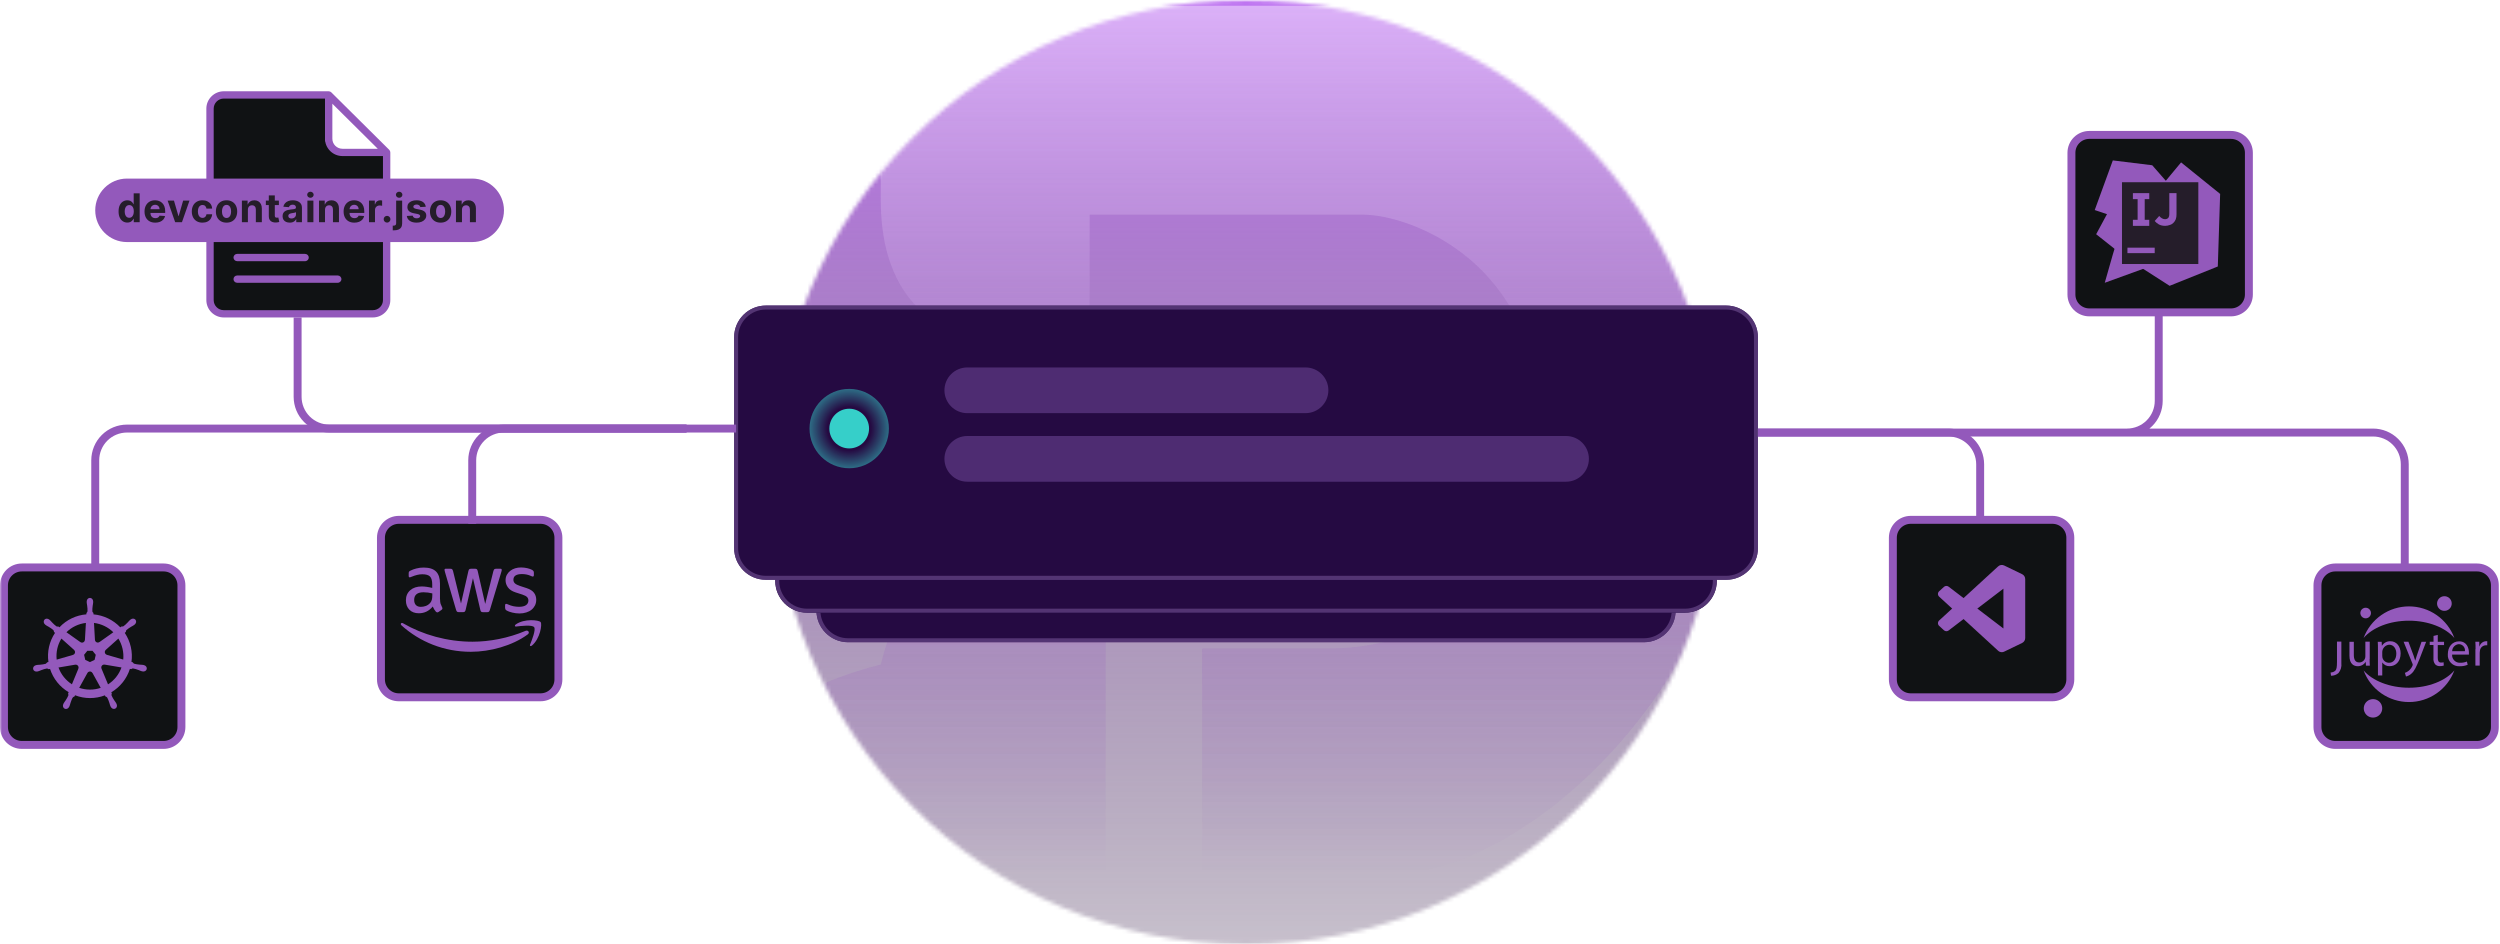 <svg width="630" height="238" viewBox="0 0 630 238" fill="none" xmlns="http://www.w3.org/2000/svg">
<g clip-path="url(#clip0_256_8149)">
<mask id="mask0_256_8149" style="mask-type:luminance" maskUnits="userSpaceOnUse" x="0" y="0" width="630" height="238">
<path d="M630 0H0V238H630V0Z" fill="white"/>
</mask>
<g mask="url(#mask0_256_8149)">
<mask id="mask1_256_8149" style="mask-type:alpha" maskUnits="userSpaceOnUse" x="195" y="0" width="238" height="238">
<path d="M314 238C379.722 238 433 184.722 433 119C433 53.278 379.722 0 314 0C248.278 0 195 53.278 195 119C195 184.722 248.278 238 314 238Z" fill="#484848"/>
</mask>
<g mask="url(#mask1_256_8149)">
<path d="M314.195 257C390.411 257 452.195 195.215 452.195 119C452.195 42.785 390.411 -19 314.195 -19C237.98 -19 176.195 42.785 176.195 119C176.195 195.215 237.98 257 314.195 257Z" fill="url(#paint0_linear_256_8149)"/>
<path opacity="0.5" fill-rule="evenodd" clip-rule="evenodd" d="M221.95 1.451H343.422C375.814 1.451 440.599 33.844 440.599 102.677C440.599 171.511 383.912 220.1 351.52 220.1H302.931V163.413H335.324C359.618 163.413 387.961 147.217 387.961 106.726C387.961 66.236 355.569 54.089 343.422 54.089H274.588V90.53C230.048 90.53 221.95 70.285 221.95 50.04V1.451ZM278.635 220.103V122.926C238.145 122.926 225.997 151.269 221.948 167.465C205.752 171.515 173.36 183.662 173.36 220.103H278.635Z" fill="url(#paint1_linear_256_8149)"/>
</g>
<g filter="url(#filter0_d_256_8149)">
<path d="M213.732 100.341H414.268C418.41 100.341 421.768 103.699 421.768 107.841V149.842C421.768 153.984 418.41 157.342 414.268 157.342H213.732C209.59 157.342 206.232 153.984 206.232 149.842V107.841C206.232 103.699 209.59 100.341 213.732 100.341Z" fill="#250A42" stroke="#533473"/>
<path d="M414.268 100.341H213.732C209.59 100.341 206.232 103.699 206.232 107.841V149.842C206.232 153.984 209.59 157.342 213.732 157.342H414.268C418.41 157.342 421.768 153.984 421.768 149.842V107.841C421.768 103.699 418.41 100.341 414.268 100.341Z" fill="#250A42" stroke="#533473"/>
</g>
<g filter="url(#filter1_d_256_8149)">
<path d="M424.634 86.832H203.366C198.948 86.832 195.366 90.414 195.366 94.832V142.386C195.366 146.804 198.948 150.386 203.366 150.386H424.634C429.052 150.386 432.634 146.804 432.634 142.386V94.832C432.634 90.414 429.052 86.832 424.634 86.832Z" fill="#250A42"/>
<path d="M424.634 87.332H203.366C199.224 87.332 195.866 90.69 195.866 94.832V142.386C195.866 146.528 199.224 149.886 203.366 149.886H424.634C428.776 149.886 432.134 146.528 432.134 142.386V94.832C432.134 90.69 428.776 87.332 424.634 87.332Z" stroke="#533473"/>
</g>
<g filter="url(#filter2_d_256_8149)">
<path d="M193 73.5H435C439.142 73.5 442.5 76.858 442.5 81V134.107C442.5 138.249 439.142 141.607 435 141.607H193C188.858 141.607 185.5 138.249 185.5 134.107V81C185.5 76.858 188.858 73.5 193 73.5Z" fill="#101214" stroke="#533473"/>
<path d="M435 73.5H193C188.858 73.5 185.5 76.858 185.5 81V134.107C185.5 138.249 188.858 141.607 193 141.607H435C439.142 141.607 442.5 138.249 442.5 134.107V81C442.5 76.858 439.142 73.5 435 73.5Z" fill="#250A42" stroke="#533473"/>
</g>
<path opacity="0.5" d="M214 118C219.523 118 224 113.523 224 108C224 102.477 219.523 98 214 98C208.477 98 204 102.477 204 108C204 113.523 208.477 118 214 118Z" fill="url(#paint2_radial_256_8149)"/>
<path d="M214 113C216.761 113 219 110.761 219 108C219 105.239 216.761 103 214 103C211.239 103 209 105.239 209 108C209 110.761 211.239 113 214 113Z" fill="#36CFC9"/>
<path d="M328.991 92.597H243.759C240.578 92.597 238 95.175 238 98.356C238 101.536 240.578 104.114 243.759 104.114H328.991C332.172 104.114 334.75 101.536 334.75 98.356C334.75 95.175 332.172 92.597 328.991 92.597Z" fill="#4E2C72"/>
<path d="M394.643 109.872H243.759C240.578 109.872 238 112.45 238 115.631C238 118.812 240.578 121.39 243.759 121.39H394.643C397.824 121.39 400.402 118.812 400.402 115.631C400.402 112.45 397.824 109.872 394.643 109.872Z" fill="#4E2C72"/>
<path d="M606 143V117C606 114.878 605.157 112.843 603.657 111.343C602.157 109.843 600.122 109 598 109H443H536C538.122 109 540.157 108.157 541.657 106.657C543.157 105.157 544 103.122 544 101V66" stroke="#9359BB" stroke-width="2"/>
<path d="M499 130.5V117C499 114.878 498.157 112.843 496.657 111.343C495.157 109.843 493.122 109 491 109H443" stroke="#9359BB" stroke-width="2"/>
<path d="M522 38.496C522 37.304 522.474 36.16 523.317 35.317C524.16 34.474 525.304 34 526.496 34H562.223C563.415 34 564.559 34.474 565.402 35.317C566.245 36.16 566.719 37.304 566.719 38.496V74.223C566.719 75.415 566.245 76.559 565.402 77.402C564.559 78.245 563.415 78.719 562.223 78.719H526.496C525.304 78.719 524.16 78.245 523.317 77.402C522.474 76.559 522 75.415 522 74.223V38.496Z" fill="#101214" stroke="#9359BB" stroke-width="2"/>
<path fill-rule="evenodd" clip-rule="evenodd" d="M559.475 48.868L558.888 67.153L546.743 72.029L539.429 67.334L548.981 57.418L545.434 45.978H545.433L549.632 40.921L559.475 48.868ZM535.862 65.076L528.232 59.026L532.024 51.983L542.905 56.227L535.862 65.076Z" fill="#9359BB"/>
<path d="M543.086 66.656L530.399 71.261L532.431 64.128L535.094 55.368L527.871 52.931L532.431 40.424L542.363 41.644L552.116 52.795L543.086 66.656Z" fill="#9359BB"/>
<path d="M553.978 45.92H534.741V66.532H553.978V45.92Z" fill="#251D2A"/>
<path fill-rule="evenodd" clip-rule="evenodd" d="M541.612 50.189V48.669H537.489V50.189H538.68V55.394H537.489V56.914H541.612V55.394H540.466V50.189H541.612ZM542.986 62.41H536.115V63.784H542.986V62.41ZM544.03 56.551C544.439 56.778 544.984 56.914 545.62 56.914C546.075 56.914 546.438 56.824 546.801 56.687C547.165 56.597 547.483 56.37 547.71 56.144C547.982 55.872 548.164 55.6 548.3 55.238C548.437 54.875 548.482 54.468 548.482 53.969V48.669H546.665V53.879C546.665 54.377 546.574 54.694 546.392 54.92C546.165 55.147 545.893 55.238 545.575 55.238C545.302 55.238 545.03 55.147 544.803 55.011C544.543 54.855 544.313 54.656 544.121 54.422L542.986 55.691C543.258 56.008 543.622 56.325 544.03 56.551Z" fill="#9359BB"/>
<path d="M477 135.496C477 134.304 477.474 133.16 478.317 132.317C479.16 131.474 480.304 131 481.496 131H517.223C518.415 131 519.559 131.474 520.402 132.317C521.245 133.16 521.719 134.304 521.719 135.496V171.223C521.719 172.415 521.245 173.559 520.402 174.402C519.559 175.245 518.415 175.719 517.223 175.719H481.496C480.304 175.719 479.16 175.245 478.317 174.402C477.474 173.559 477 172.415 477 171.223V135.496Z" fill="#101214" stroke="#9359BB" stroke-width="2"/>
<path fill-rule="evenodd" clip-rule="evenodd" d="M503.957 164.259C504.304 164.394 504.698 164.385 505.048 164.216L509.574 162.027C510.05 161.797 510.353 161.313 510.353 160.782V145.937C510.353 145.406 510.05 144.922 509.574 144.692L505.048 142.503C504.792 142.379 504.504 142.338 504.224 142.386C503.944 142.434 503.686 142.568 503.486 142.77L494.821 150.717L491.046 147.837C490.876 147.707 490.666 147.641 490.452 147.651C490.238 147.66 490.035 147.745 489.877 147.889L488.667 148.996C488.267 149.361 488.267 149.992 488.666 150.358L491.939 153.36L488.666 156.361C488.572 156.448 488.496 156.553 488.445 156.67C488.393 156.788 488.367 156.914 488.367 157.042C488.367 157.17 488.394 157.297 488.445 157.414C488.497 157.531 488.572 157.637 488.667 157.723L489.877 158.83C490.035 158.975 490.238 159.059 490.452 159.069C490.666 159.078 490.876 159.012 491.046 158.882L494.821 156.002L503.486 163.949C503.623 164.087 503.784 164.191 503.957 164.259ZM504.859 148.343L498.284 153.36L504.859 158.377V148.343Z" fill="#9359BB"/>
<path d="M584 147.496C584 146.304 584.474 145.16 585.317 144.317C586.16 143.474 587.304 143 588.496 143H624.223C625.415 143 626.559 143.474 627.402 144.317C628.245 145.16 628.719 146.304 628.719 147.496V183.223C628.719 184.415 628.245 185.559 627.402 186.402C626.559 187.245 625.415 187.719 624.223 187.719H588.496C587.304 187.719 586.16 187.245 585.317 186.402C584.474 185.559 584 184.415 584 183.223V147.496Z" fill="#101214" stroke="#9359BB" stroke-width="2"/>
<path fill-rule="evenodd" clip-rule="evenodd" d="M614.317 161.729V160L613.247 160.255V161.721H612.291V162.545H613.23V165.839C613.17 166.396 613.323 166.955 613.658 167.404C613.813 167.562 613.999 167.685 614.206 167.764C614.412 167.844 614.632 167.878 614.853 167.865C615.186 167.876 615.518 167.826 615.833 167.717L615.783 166.893C615.573 166.946 615.357 166.971 615.141 166.967C614.531 166.967 614.317 166.539 614.317 165.798V162.553H615.899V161.729H614.317ZM599.193 161.733C599.242 162.301 599.242 162.927 599.242 163.693V170.224H600.329V166.93C600.533 167.235 600.812 167.483 601.14 167.649C601.467 167.814 601.832 167.893 602.199 167.877C603.632 167.877 604.958 166.806 604.958 164.649C604.958 162.82 603.854 161.593 602.388 161.593C601.956 161.575 601.528 161.674 601.148 161.88C600.768 162.086 600.451 162.391 600.231 162.763L600.181 161.733H599.193ZM600.379 165.744C600.349 165.597 600.332 165.449 600.329 165.299V164.27C600.35 163.809 600.538 163.372 600.858 163.04C601.178 162.708 601.608 162.504 602.067 162.466C603.228 162.466 603.871 163.496 603.871 164.698C603.871 166.073 603.187 167.02 602.026 167.02C601.649 167.02 601.282 166.895 600.984 166.664C600.686 166.433 600.473 166.109 600.379 165.744ZM588.92 166.748C588.92 168.19 588.805 168.659 588.509 169.005C588.179 169.302 587.75 169.466 587.306 169.466L587.422 170.29C588.11 170.299 588.778 170.056 589.299 169.606C589.58 169.264 589.789 168.87 589.914 168.445C590.039 168.021 590.076 167.575 590.024 167.136V161.684H588.92V166.748ZM597.151 166.099C597.151 166.717 597.151 167.268 597.2 167.746H596.22L596.154 166.766C595.949 167.113 595.656 167.399 595.305 167.596C594.953 167.793 594.556 167.893 594.153 167.886C593.198 167.886 592.061 167.367 592.061 165.251V161.734H593.165V165.028C593.165 166.173 593.519 166.939 594.515 166.939C594.72 166.941 594.923 166.902 595.113 166.824C595.303 166.747 595.476 166.633 595.621 166.488C595.766 166.343 595.88 166.17 595.958 165.981C596.035 165.791 596.074 165.587 596.072 165.382V161.693H597.175V166.066L597.151 166.099ZM606.924 161.728L608.25 165.277C608.39 165.672 608.538 166.15 608.637 166.504C608.681 166.367 608.726 166.215 608.773 166.057C608.849 165.797 608.932 165.518 609.024 165.252L610.226 161.728H611.388L609.741 166.01C608.917 168.069 608.415 169.131 607.657 169.774C607.275 170.122 606.81 170.366 606.306 170.482L606.035 169.56C606.387 169.444 606.714 169.262 606.998 169.024C607.4 168.697 607.719 168.279 607.929 167.805C607.974 167.723 608.004 167.634 608.019 167.542C608.01 167.443 607.985 167.345 607.945 167.254L605.705 161.711H606.908L606.924 161.728ZM618.044 165.753C617.951 165.5 617.912 165.231 617.929 164.962H622.164C622.175 164.792 622.175 164.622 622.164 164.452C622.164 163.348 621.67 161.619 619.694 161.619C617.931 161.619 616.853 163.052 616.853 164.864C616.818 165.266 616.871 165.671 617.008 166.051C617.145 166.431 617.362 166.777 617.646 167.064C617.929 167.352 618.271 167.575 618.649 167.719C619.027 167.862 619.431 167.922 619.834 167.894C620.525 167.913 621.212 167.787 621.851 167.524L621.662 166.7C621.141 166.919 620.58 167.026 620.015 167.013C619.594 167.046 619.174 166.941 618.818 166.714C618.462 166.486 618.19 166.149 618.044 165.753ZM621.16 164.106C621.192 163.886 621.176 163.661 621.114 163.448C621.051 163.234 620.944 163.037 620.799 162.868C620.654 162.699 620.474 162.564 620.272 162.471C620.07 162.377 619.85 162.328 619.628 162.327C619.176 162.36 618.752 162.56 618.439 162.89C618.127 163.219 617.949 163.652 617.94 164.106H621.16ZM623.789 161.723C623.839 162.283 623.839 162.892 623.839 163.6L623.798 163.609V167.726H624.885V164.523C624.887 164.352 624.903 164.181 624.934 164.012C624.968 163.64 625.136 163.292 625.407 163.034C625.679 162.777 626.034 162.627 626.408 162.612C626.534 162.598 626.661 162.598 626.787 162.612V161.583C626.683 161.569 626.578 161.569 626.474 161.583C626.097 161.605 625.736 161.743 625.441 161.979C625.146 162.215 624.931 162.537 624.827 162.9H624.778V161.723H623.789Z" fill="#9359BB"/>
<path fill-rule="evenodd" clip-rule="evenodd" d="M617.831 151.979C617.849 152.253 617.805 152.527 617.703 152.782C617.601 153.036 617.443 153.265 617.242 153.451C617.04 153.637 616.799 153.776 616.537 153.856C616.275 153.937 615.998 153.959 615.727 153.919C615.364 153.868 615.025 153.709 614.753 153.463C614.48 153.218 614.286 152.898 614.196 152.542C614.107 152.186 614.126 151.812 614.251 151.467C614.375 151.122 614.599 150.822 614.894 150.604C615.189 150.387 615.543 150.263 615.909 150.247C616.149 150.235 616.389 150.269 616.615 150.35C616.842 150.43 617.05 150.554 617.229 150.715C617.407 150.876 617.552 151.07 617.656 151.287C617.759 151.504 617.819 151.739 617.831 151.979ZM607.063 173.307C602.161 173.307 597.853 171.548 595.626 168.951C596.49 171.288 598.05 173.304 600.095 174.727C602.139 176.151 604.571 176.914 607.062 176.914C609.554 176.914 611.986 176.151 614.03 174.727C616.075 173.304 617.635 171.288 618.499 168.951C616.277 171.548 611.986 173.307 607.063 173.307ZM618.499 160.772C616.272 158.174 611.964 156.415 607.063 156.415C602.139 156.415 597.853 158.169 595.626 160.772C596.491 158.435 598.05 156.419 600.095 154.996C602.14 153.572 604.571 152.808 607.063 152.808C609.554 152.808 611.986 153.572 614.031 154.996C616.075 156.419 617.635 158.435 618.499 160.772ZM600.315 178.363C600.343 178.824 600.234 179.282 600.001 179.68C599.768 180.078 599.421 180.398 599.006 180.599C598.591 180.799 598.125 180.872 597.668 180.807C597.211 180.742 596.784 180.542 596.441 180.234C596.098 179.925 595.855 179.522 595.742 179.074C595.629 178.627 595.652 178.156 595.807 177.722C595.963 177.288 596.244 176.91 596.616 176.636C596.987 176.362 597.431 176.205 597.892 176.184C598.347 176.161 598.798 176.273 599.19 176.506C599.581 176.738 599.895 177.081 600.093 177.491C600.224 177.764 600.299 178.06 600.315 178.363ZM595.435 155.619C595.659 155.759 595.919 155.83 596.183 155.823C596.54 155.809 596.877 155.655 597.121 155.394C597.365 155.133 597.495 154.786 597.485 154.429C597.473 154.165 597.384 153.911 597.229 153.697C597.074 153.484 596.859 153.321 596.612 153.228C596.364 153.136 596.095 153.119 595.838 153.18C595.58 153.241 595.347 153.377 595.167 153.57C594.986 153.763 594.866 154.005 594.823 154.266C594.78 154.527 594.816 154.794 594.925 155.035C595.033 155.275 595.211 155.479 595.435 155.619Z" fill="#9359BB"/>
<path d="M97 38.945H86.477C85.274 38.946 84.12 38.47 83.268 37.621L83.213 37.561C82.396 36.727 81.937 35.606 81.934 34.438V24H55.631C54.907 24 54.247 24.294 53.771 24.765C53.527 25.006 53.333 25.294 53.201 25.61C53.068 25.927 53 26.267 53 26.61V76.39C53 77.109 53.296 77.763 53.772 78.234C54.267 78.725 54.935 79 55.632 79H94.369C95.093 79 95.753 78.706 96.229 78.234C96.473 77.993 96.667 77.706 96.799 77.389C96.931 77.073 97 76.733 97 76.39V38.945Z" fill="#101214"/>
<path d="M96.507 39.328H86.305C85.139 39.329 84.021 38.867 83.195 38.045L83.141 37.988C82.349 37.179 81.904 36.092 81.901 34.959V24.84H56.4C55.699 24.84 55.06 25.125 54.598 25.582C54.361 25.816 54.173 26.094 54.045 26.401C53.917 26.708 53.85 27.037 53.85 27.37V75.634C53.85 76.331 54.137 76.965 54.598 77.423C55.059 77.88 55.698 78.165 56.401 78.165H93.955C94.657 78.165 95.296 77.88 95.757 77.423C95.994 77.189 96.182 76.911 96.311 76.604C96.439 76.296 96.506 75.967 96.506 75.634V39.328H96.507ZM83.754 26.138V34.959C83.754 35.637 84.024 36.252 84.461 36.704L84.505 36.745C84.968 37.205 85.605 37.49 86.305 37.49H95.196L83.754 26.138ZM83.484 23.268L98.09 37.758C98.27 37.938 98.36 38.172 98.36 38.409V75.631C98.36 76.831 97.865 77.921 97.069 78.714C96.243 79.537 95.125 80 93.959 80H56.403C55.194 80 54.093 79.51 53.295 78.72C52.885 78.317 52.56 77.836 52.337 77.306C52.115 76.776 52.001 76.207 52 75.632V27.37C52 26.17 52.495 25.08 53.291 24.287C54.117 23.463 55.235 23.001 56.401 23H82.828C83.083 23 83.315 23.103 83.484 23.268ZM59.766 71.262C59.645 71.263 59.525 71.239 59.412 71.193C59.3 71.147 59.198 71.08 59.112 70.994C59.026 70.909 58.957 70.807 58.91 70.695C58.864 70.583 58.839 70.463 58.839 70.342C58.839 69.835 59.254 69.422 59.766 69.422H85.106C85.617 69.422 86.033 69.835 86.033 70.342C86.033 70.85 85.617 71.262 85.106 71.262H59.766ZM59.766 65.817C59.645 65.817 59.525 65.794 59.412 65.748C59.3 65.702 59.198 65.635 59.112 65.549C59.026 65.464 58.957 65.362 58.91 65.25C58.864 65.138 58.839 65.018 58.839 64.897C58.839 64.39 59.254 63.979 59.766 63.979H76.876C77.387 63.979 77.803 64.39 77.803 64.898C77.803 65.406 77.388 65.818 76.876 65.818L59.766 65.817ZM59.766 60.375C59.645 60.376 59.525 60.352 59.413 60.306C59.3 60.26 59.198 60.193 59.112 60.108C59.026 60.022 58.958 59.921 58.911 59.809C58.864 59.697 58.84 59.577 58.839 59.456C58.839 58.948 59.254 58.536 59.766 58.536H71.388C71.899 58.536 72.315 58.949 72.315 59.456C72.315 59.964 71.9 60.376 71.388 60.376H59.765L59.766 60.375Z" fill="#9359BB"/>
<path d="M119 45H32C27.582 45 24 48.582 24 53C24 57.418 27.582 61 32 61H119C123.418 61 127 57.418 127 53C127 48.582 123.418 45 119 45Z" fill="#9359BB"/>
<path d="M32.093 56.089C31.695 56.093 31.303 55.982 30.967 55.769C30.633 55.554 30.368 55.238 30.172 54.821C29.977 54.402 29.88 53.888 29.88 53.28C29.88 52.655 29.981 52.135 30.182 51.72C30.384 51.304 30.651 50.993 30.985 50.787C31.316 50.58 31.699 50.471 32.089 50.474C32.395 50.474 32.649 50.527 32.853 50.631C33.059 50.733 33.224 50.861 33.35 51.014C33.478 51.166 33.575 51.314 33.641 51.462H33.687V48.727H35.197V56H33.705V55.126H33.641C33.562 55.289 33.46 55.441 33.339 55.577C33.2 55.732 33.029 55.857 32.839 55.943C32.604 56.046 32.349 56.096 32.093 56.089ZM32.573 54.885C32.816 54.885 33.022 54.819 33.19 54.686C33.36 54.551 33.49 54.363 33.58 54.121C33.673 53.88 33.72 53.597 33.72 53.273C33.72 52.948 33.674 52.667 33.584 52.428C33.494 52.188 33.364 52.004 33.194 51.874C33.014 51.74 32.795 51.671 32.572 51.678C32.345 51.671 32.123 51.742 31.944 51.881C31.774 52.016 31.644 52.203 31.557 52.441C31.464 52.708 31.42 52.99 31.425 53.273C31.425 53.59 31.469 53.87 31.556 54.114C31.646 54.356 31.776 54.545 31.944 54.683C32.124 54.821 32.346 54.892 32.572 54.885H32.573ZM39.126 56.106C38.565 56.106 38.082 55.993 37.677 55.766C37.278 55.54 36.955 55.201 36.747 54.793C36.529 54.371 36.42 53.873 36.42 53.298C36.42 52.736 36.529 52.244 36.747 51.82C36.965 51.397 37.271 51.066 37.667 50.83C38.064 50.593 38.531 50.474 39.066 50.474C39.426 50.474 39.76 50.532 40.071 50.648C40.383 50.762 40.655 50.934 40.887 51.163C41.122 51.393 41.304 51.682 41.434 52.03C41.564 52.376 41.63 52.78 41.63 53.244V53.66H37.024V52.722H40.206C40.206 52.504 40.158 52.312 40.063 52.144C39.971 51.978 39.834 51.841 39.669 51.749C39.493 51.649 39.293 51.599 39.091 51.604C38.861 51.604 38.657 51.657 38.48 51.764C38.307 51.865 38.165 52.011 38.068 52.186C37.968 52.361 37.918 52.556 37.915 52.772V53.663C37.915 53.933 37.965 54.166 38.065 54.363C38.166 54.559 38.309 54.711 38.494 54.818C38.679 54.924 38.898 54.978 39.151 54.978C39.319 54.978 39.473 54.954 39.612 54.906C39.746 54.863 39.868 54.79 39.969 54.693C40.071 54.596 40.149 54.477 40.198 54.345L41.598 54.438C41.532 54.764 41.381 55.068 41.161 55.318C40.943 55.567 40.661 55.761 40.316 55.901C39.972 56.038 39.576 56.106 39.126 56.106ZM47.756 50.546L45.849 56H44.144L42.237 50.545H43.835L44.968 54.448H45.025L46.154 50.545H47.755L47.756 50.546ZM51.018 56.106C50.46 56.106 49.979 55.988 49.577 55.751C49.18 55.515 48.859 55.17 48.653 54.757C48.44 54.333 48.333 53.846 48.333 53.294C48.333 52.735 48.441 52.245 48.657 51.824C48.864 51.411 49.186 51.068 49.584 50.834C49.984 50.594 50.46 50.474 51.011 50.474C51.487 50.474 51.904 50.561 52.261 50.734C52.619 50.906 52.901 51.149 53.11 51.462C53.318 51.774 53.433 52.142 53.455 52.562H52.027C51.998 52.313 51.885 52.082 51.707 51.906C51.537 51.737 51.313 51.653 51.037 51.653C50.802 51.653 50.597 51.717 50.422 51.845C50.237 51.986 50.097 52.177 50.017 52.395C49.913 52.675 49.863 52.974 49.871 53.273C49.871 53.621 49.919 53.917 50.013 54.16C50.111 54.404 50.247 54.59 50.422 54.718C50.597 54.846 50.802 54.91 51.036 54.91C51.197 54.912 51.357 54.876 51.501 54.803C51.641 54.732 51.76 54.625 51.846 54.494C51.938 54.357 51.999 54.193 52.026 54.001H53.454C53.438 54.391 53.321 54.77 53.114 55.101C52.909 55.419 52.62 55.676 52.279 55.841C51.924 56.018 51.503 56.106 51.018 56.106ZM57.088 56.106C56.536 56.106 56.058 55.989 55.656 55.755C55.259 55.521 54.938 55.179 54.73 54.768C54.512 54.344 54.403 53.853 54.403 53.294C54.403 52.731 54.512 52.238 54.73 51.817C54.947 51.393 55.256 51.064 55.656 50.83C56.059 50.593 56.536 50.474 57.087 50.474C57.639 50.474 58.115 50.593 58.515 50.83C58.917 51.064 59.228 51.393 59.445 51.817C59.663 52.238 59.772 52.731 59.772 53.294C59.772 53.853 59.663 54.344 59.446 54.768C59.237 55.179 58.914 55.522 58.516 55.755C58.115 55.989 57.639 56.106 57.088 56.106ZM57.095 54.935C57.323 54.942 57.546 54.867 57.723 54.722C57.901 54.563 58.032 54.359 58.103 54.132C58.191 53.884 58.234 53.601 58.234 53.283C58.234 52.966 58.191 52.683 58.104 52.435C58.033 52.207 57.901 52.004 57.724 51.845C57.548 51.697 57.323 51.62 57.094 51.629C56.862 51.621 56.635 51.698 56.455 51.845C56.285 51.99 56.155 52.186 56.068 52.435C55.979 52.709 55.936 52.995 55.941 53.283C55.941 53.601 55.983 53.883 56.068 54.133C56.156 54.381 56.285 54.577 56.455 54.722C56.636 54.867 56.863 54.942 57.095 54.935ZM62.469 52.847V56H60.956V50.545H62.398V51.508H62.461C62.582 51.191 62.785 50.94 63.069 50.755C63.353 50.568 63.697 50.475 64.102 50.475C64.481 50.475 64.812 50.557 65.092 50.723C65.375 50.889 65.594 51.126 65.75 51.433C65.906 51.739 65.984 52.103 65.984 52.527V56H64.472V52.797C64.474 52.463 64.389 52.203 64.216 52.016C64.043 51.826 63.805 51.731 63.502 51.731C63.298 51.731 63.118 51.775 62.962 51.863C62.806 51.952 62.681 52.085 62.6 52.246C62.51 52.433 62.465 52.639 62.469 52.847ZM70.278 50.545V51.682H66.993V50.545H70.278ZM67.738 49.239H69.251V54.324C69.251 54.464 69.273 54.572 69.315 54.651C69.354 54.723 69.417 54.78 69.493 54.811C69.571 54.841 69.661 54.856 69.763 54.856C69.833 54.856 69.905 54.851 69.976 54.839L70.139 54.807L70.377 55.932C70.271 55.963 70.165 55.991 70.057 56.014C69.893 56.05 69.725 56.07 69.557 56.074C69.231 56.094 68.904 56.045 68.598 55.929C68.337 55.827 68.115 55.645 67.963 55.41C67.811 55.176 67.736 54.88 67.739 54.523L67.738 49.239ZM73.018 56.103C72.671 56.103 72.361 56.043 72.088 55.922C71.825 55.806 71.601 55.618 71.442 55.379C71.286 55.137 71.208 54.836 71.208 54.477C71.208 54.174 71.263 53.919 71.374 53.713C71.486 53.507 71.637 53.341 71.829 53.216C72.021 53.09 72.239 52.996 72.482 52.932C72.736 52.866 72.995 52.821 73.257 52.797C73.574 52.764 73.829 52.733 74.024 52.705C74.218 52.674 74.359 52.629 74.446 52.57C74.489 52.541 74.524 52.502 74.547 52.456C74.57 52.41 74.581 52.358 74.578 52.307V52.285C74.578 52.061 74.507 51.887 74.365 51.764C74.225 51.64 74.026 51.579 73.768 51.579C73.496 51.579 73.279 51.639 73.118 51.759C72.964 51.868 72.851 52.026 72.798 52.207L71.399 52.094C71.47 51.762 71.61 51.476 71.819 51.234C72.037 50.983 72.314 50.791 72.624 50.674C72.991 50.534 73.382 50.466 73.775 50.474C74.078 50.474 74.368 50.51 74.645 50.581C74.925 50.652 75.172 50.762 75.387 50.911C75.605 51.061 75.777 51.252 75.902 51.486C76.028 51.719 76.09 51.996 76.09 52.321V56H74.656V55.244H74.613C74.525 55.414 74.406 55.567 74.262 55.694C74.106 55.827 73.926 55.929 73.732 55.996C73.502 56.071 73.26 56.107 73.018 56.103ZM73.452 55.059C73.674 55.059 73.871 55.015 74.042 54.928C74.212 54.838 74.346 54.717 74.442 54.565C74.54 54.411 74.591 54.232 74.588 54.05V53.472C74.527 53.508 74.461 53.537 74.393 53.557C74.303 53.583 74.212 53.605 74.12 53.624C74.018 53.643 73.916 53.661 73.814 53.678L73.537 53.717C73.377 53.738 73.221 53.78 73.072 53.841C72.951 53.889 72.844 53.968 72.763 54.071C72.687 54.173 72.648 54.299 72.653 54.427C72.653 54.633 72.728 54.79 72.877 54.899C73.028 55.006 73.22 55.059 73.452 55.059ZM77.464 56V50.545H78.977V56H77.464ZM78.224 49.842C78.009 49.846 77.801 49.766 77.645 49.619C77.569 49.55 77.509 49.466 77.468 49.372C77.427 49.279 77.406 49.177 77.407 49.075C77.406 48.974 77.427 48.873 77.468 48.781C77.509 48.689 77.569 48.606 77.645 48.539C77.8 48.389 78.008 48.308 78.224 48.312C78.449 48.312 78.641 48.388 78.799 48.539C78.876 48.606 78.937 48.689 78.979 48.782C79.021 48.876 79.043 48.977 79.043 49.079C79.043 49.181 79.021 49.282 78.979 49.375C78.937 49.468 78.876 49.551 78.799 49.619C78.644 49.766 78.438 49.846 78.224 49.842ZM81.901 52.847V56H80.39V50.545H81.831V51.508H81.895C82.016 51.191 82.218 50.94 82.503 50.755C82.787 50.568 83.131 50.475 83.536 50.475C83.915 50.475 84.245 50.557 84.526 50.723C84.808 50.889 85.027 51.126 85.184 51.433C85.34 51.739 85.418 52.103 85.418 52.527V56H83.905V52.797C83.908 52.463 83.822 52.203 83.65 52.016C83.477 51.826 83.239 51.731 82.936 51.731C82.732 51.731 82.552 51.775 82.396 51.863C82.24 51.952 82.115 52.085 82.034 52.246C81.944 52.433 81.898 52.638 81.902 52.846L81.901 52.847ZM89.295 56.107C88.735 56.107 88.251 55.993 87.846 55.766C87.447 55.54 87.124 55.201 86.916 54.793C86.698 54.371 86.589 53.873 86.589 53.298C86.589 52.736 86.699 52.244 86.916 51.82C87.134 51.397 87.44 51.066 87.836 50.83C88.233 50.593 88.7 50.474 89.235 50.474C89.595 50.474 89.93 50.532 90.24 50.648C90.552 50.762 90.825 50.934 91.057 51.163C91.291 51.393 91.473 51.682 91.603 52.03C91.733 52.376 91.799 52.78 91.799 53.244V53.66H87.193V52.722H90.375C90.375 52.504 90.327 52.312 90.233 52.144C90.141 51.978 90.004 51.841 89.838 51.749C89.662 51.649 89.462 51.599 89.26 51.604C89.03 51.604 88.826 51.657 88.649 51.764C88.476 51.865 88.334 52.011 88.237 52.186C88.137 52.361 88.087 52.556 88.084 52.772V53.663C88.084 53.933 88.134 54.166 88.234 54.363C88.335 54.559 88.478 54.711 88.664 54.818C88.848 54.924 89.067 54.978 89.32 54.978C89.488 54.978 89.642 54.954 89.782 54.906C89.916 54.863 90.038 54.79 90.14 54.693C90.241 54.596 90.319 54.477 90.368 54.345L91.767 54.438C91.696 54.774 91.55 55.068 91.33 55.318C91.112 55.567 90.83 55.761 90.485 55.901C90.141 56.038 89.745 56.107 89.295 56.107ZM92.985 56V50.545H94.453V51.497H94.509C94.609 51.159 94.776 50.903 95.01 50.73C95.244 50.555 95.514 50.467 95.82 50.467C95.98 50.468 96.139 50.486 96.296 50.521V51.863C96.087 51.809 95.872 51.782 95.656 51.781C95.448 51.777 95.243 51.828 95.06 51.927C94.883 52.022 94.737 52.165 94.638 52.34C94.539 52.514 94.491 52.713 94.499 52.914V56H92.985ZM97.537 56.092C97.425 56.093 97.313 56.072 97.21 56.03C97.106 55.987 97.012 55.924 96.933 55.844C96.853 55.765 96.79 55.671 96.747 55.567C96.704 55.463 96.683 55.352 96.685 55.24C96.685 55.008 96.767 54.81 96.933 54.644C97.011 54.563 97.105 54.5 97.209 54.457C97.313 54.414 97.425 54.392 97.537 54.394C97.764 54.394 97.963 54.478 98.133 54.644C98.304 54.809 98.389 55.008 98.389 55.24C98.389 55.396 98.349 55.54 98.269 55.67C98.192 55.796 98.086 55.902 97.959 55.979C97.831 56.054 97.685 56.093 97.537 56.092ZM99.831 50.545H101.344V56.27C101.344 56.691 101.261 57.032 101.095 57.293C100.93 57.553 100.692 57.743 100.382 57.864C100.074 57.985 99.706 58.045 99.277 58.045C99.225 58.045 99.175 58.045 99.128 58.042C99.078 58.042 99.026 58.041 98.972 58.038V56.856L99.078 56.859C99.107 56.862 99.138 56.863 99.171 56.863C99.415 56.863 99.585 56.811 99.682 56.707C99.782 56.605 99.832 56.451 99.832 56.245L99.831 50.545ZM100.584 49.842C100.371 49.845 100.164 49.765 100.009 49.619C99.932 49.551 99.871 49.467 99.829 49.373C99.787 49.279 99.766 49.177 99.767 49.075C99.767 48.867 99.847 48.688 100.009 48.539C100.163 48.39 100.37 48.308 100.584 48.312C100.811 48.312 101.004 48.388 101.163 48.539C101.324 48.689 101.404 48.867 101.404 49.075C101.405 49.177 101.384 49.279 101.342 49.373C101.301 49.467 101.24 49.55 101.163 49.619C101.007 49.767 100.799 49.847 100.584 49.842ZM107.294 52.101L105.909 52.186C105.886 52.068 105.834 51.958 105.757 51.866C105.674 51.766 105.568 51.687 105.448 51.636C105.306 51.573 105.152 51.542 104.997 51.546C104.762 51.546 104.565 51.596 104.404 51.696C104.243 51.793 104.162 51.923 104.162 52.086C104.162 52.216 104.214 52.326 104.318 52.416C104.423 52.506 104.601 52.579 104.855 52.634L105.842 52.832C106.372 52.942 106.767 53.117 107.028 53.358C107.288 53.599 107.418 53.917 107.418 54.31C107.418 54.667 107.313 54.98 107.102 55.25C106.894 55.52 106.608 55.731 106.243 55.883C105.844 56.038 105.418 56.114 104.99 56.106C104.267 56.106 103.692 55.956 103.264 55.656C103.059 55.515 102.886 55.331 102.756 55.118C102.627 54.905 102.544 54.667 102.514 54.42L104.002 54.342C104.047 54.562 104.156 54.73 104.329 54.846C104.502 54.96 104.723 55.016 104.993 55.016C105.258 55.016 105.471 54.966 105.632 54.864C105.796 54.76 105.878 54.626 105.881 54.462C105.88 54.396 105.864 54.331 105.834 54.273C105.804 54.214 105.76 54.163 105.707 54.125C105.593 54.035 105.418 53.966 105.181 53.919L104.237 53.731C103.704 53.624 103.307 53.44 103.047 53.177C102.789 52.914 102.66 52.579 102.66 52.172C102.66 51.822 102.755 51.52 102.944 51.266C103.136 51.013 103.405 50.818 103.75 50.68C104.098 50.543 104.505 50.474 104.972 50.474C105.661 50.474 106.203 50.62 106.598 50.911C106.996 51.202 107.228 51.599 107.294 52.101ZM111.036 56.106C110.484 56.106 110.007 55.989 109.604 55.755C109.207 55.521 108.886 55.179 108.678 54.768C108.46 54.344 108.351 53.853 108.351 53.294C108.351 52.731 108.46 52.238 108.678 51.817C108.895 51.393 109.204 51.064 109.604 50.83C110.007 50.593 110.484 50.474 111.036 50.474C111.587 50.474 112.063 50.593 112.463 50.83C112.866 51.064 113.176 51.393 113.394 51.817C113.611 52.238 113.72 52.731 113.72 53.294C113.72 53.853 113.611 54.344 113.394 54.768C113.176 55.189 112.866 55.518 112.463 55.755C112.063 55.989 111.587 56.106 111.036 56.106ZM111.043 54.935C111.294 54.935 111.503 54.864 111.671 54.722C111.849 54.563 111.98 54.359 112.051 54.132C112.139 53.884 112.183 53.601 112.183 53.283C112.183 52.966 112.139 52.683 112.051 52.435C111.98 52.207 111.849 52.004 111.671 51.845C111.495 51.698 111.272 51.621 111.043 51.629C110.811 51.621 110.583 51.698 110.403 51.845C110.224 52.003 110.09 52.207 110.016 52.435C109.927 52.709 109.884 52.995 109.889 53.283C109.889 53.601 109.931 53.883 110.016 54.133C110.104 54.381 110.233 54.577 110.403 54.722C110.584 54.867 110.811 54.942 111.043 54.935ZM116.417 52.847V56H114.904V50.545H116.346V51.508H116.41C116.53 51.191 116.733 50.94 117.017 50.755C117.301 50.568 117.645 50.475 118.05 50.475C118.429 50.475 118.759 50.557 119.041 50.723C119.323 50.889 119.542 51.126 119.698 51.433C119.854 51.739 119.932 52.103 119.932 52.527V56H118.42V52.797C118.422 52.463 118.337 52.203 118.164 52.016C117.991 51.826 117.753 51.731 117.45 51.731C117.246 51.731 117.067 51.775 116.91 51.863C116.754 51.952 116.629 52.085 116.548 52.246C116.458 52.433 116.413 52.639 116.417 52.847Z" fill="#251D2A"/>
<path d="M75 80V100C75 102.122 75.843 104.157 77.343 105.657C78.843 107.157 80.878 108 83 108H173" stroke="#9359BB" stroke-width="2"/>
<path d="M96 135.496C96 134.304 96.474 133.16 97.317 132.317C98.16 131.474 99.304 131 100.496 131H136.223C136.813 131 137.398 131.116 137.944 131.342C138.489 131.568 138.985 131.899 139.402 132.317C139.82 132.734 140.151 133.23 140.377 133.775C140.603 134.321 140.719 134.906 140.719 135.496V171.223C140.719 171.813 140.603 172.398 140.377 172.944C140.151 173.489 139.82 173.985 139.402 174.402C138.985 174.82 138.489 175.151 137.944 175.377C137.398 175.603 136.813 175.719 136.223 175.719H100.496C99.304 175.719 98.16 175.245 97.317 174.402C96.474 173.559 96 172.415 96 171.223V135.496Z" fill="#101214" stroke="#9359BB" stroke-width="2"/>
<path fill-rule="evenodd" clip-rule="evenodd" d="M111.028 152.15C110.944 151.879 110.897 151.509 110.897 151.053H110.873V147.057C110.873 145.701 110.54 144.689 109.885 144.024C109.218 143.358 108.182 143.025 106.764 143.025C106.137 143.02 105.513 143.098 104.907 143.259C104.386 143.384 103.882 143.57 103.406 143.814C103.239 143.9 103.132 143.987 103.073 144.073C103.013 144.159 102.989 144.307 102.989 144.505V145.109C102.989 145.368 103.073 145.491 103.239 145.491C103.304 145.488 103.368 145.475 103.43 145.454C103.572 145.41 103.712 145.356 103.847 145.294C104.265 145.123 104.695 144.982 105.133 144.874C105.553 144.768 105.985 144.714 106.419 144.714C107.336 144.714 107.979 144.899 108.36 145.281C108.729 145.664 108.92 146.317 108.92 147.255V148.155C108.444 148.044 107.991 147.945 107.55 147.884C107.132 147.822 106.71 147.789 106.288 147.785C105.062 147.785 104.097 148.105 103.37 148.747C102.644 149.388 102.287 150.239 102.287 151.287C102.287 152.274 102.584 153.063 103.168 153.655C103.752 154.247 104.549 154.543 105.55 154.543C106.955 154.543 108.122 153.976 109.051 152.841C109.182 153.125 109.301 153.359 109.42 153.569C109.539 153.766 109.682 153.963 109.849 154.148C109.968 154.259 110.087 154.321 110.206 154.321C110.318 154.316 110.426 154.277 110.516 154.21L111.266 153.692C111.421 153.569 111.492 153.445 111.492 153.322C111.49 153.222 111.462 153.124 111.409 153.038C111.26 152.752 111.133 152.455 111.028 152.15ZM107.288 152.705C106.895 152.847 106.48 152.922 106.062 152.927C105.514 152.927 105.097 152.779 104.811 152.471C104.514 152.175 104.371 151.743 104.371 151.164C104.371 150.547 104.561 150.079 104.954 149.746C105.347 149.413 105.931 149.252 106.729 149.252C107.098 149.252 107.467 149.277 107.848 149.326C108.229 149.376 108.598 149.45 108.944 149.536V150.054C108.944 150.473 108.896 150.831 108.825 151.127C108.751 151.417 108.613 151.687 108.42 151.916C108.098 152.286 107.717 152.557 107.288 152.705ZM115.172 154.136C115.267 154.222 115.41 154.259 115.625 154.259H116.649C116.863 154.259 117.03 154.222 117.125 154.136C117.22 154.05 117.292 153.889 117.351 153.643L119.185 145.701L121.031 153.655C121.079 153.902 121.162 154.062 121.257 154.148C121.353 154.235 121.508 154.272 121.734 154.272H122.758C122.96 154.272 123.115 154.222 123.211 154.148C123.306 154.074 123.389 153.914 123.461 153.667L126.331 144.135C126.367 144.035 126.395 143.931 126.414 143.826L126.419 143.795C126.429 143.734 126.438 143.682 126.438 143.629C126.438 143.419 126.331 143.321 126.14 143.321H125.033C124.818 143.321 124.663 143.37 124.568 143.444C124.485 143.518 124.401 143.678 124.33 143.925L122.27 152.187L120.388 143.925C120.341 143.691 120.257 143.518 120.162 143.444C120.067 143.358 119.912 143.321 119.686 143.321H118.733C118.518 143.321 118.352 143.37 118.256 143.444C118.161 143.518 118.09 143.678 118.03 143.925L116.172 152.089L114.172 143.925C114.1 143.691 114.029 143.518 113.934 143.444C113.85 143.358 113.695 143.321 113.469 143.321H112.302C112.112 143.321 112.016 143.432 112.016 143.629C112.016 143.715 112.052 143.876 112.123 144.122L114.922 153.655C114.993 153.889 115.077 154.062 115.172 154.136ZM129.093 154.37C129.693 154.518 130.309 154.593 130.927 154.592C131.505 154.596 132.08 154.509 132.63 154.333C133.142 154.173 133.583 153.951 133.952 153.643C134.321 153.347 134.607 152.977 134.822 152.557C135.024 152.138 135.131 151.657 135.131 151.127C135.131 150.486 134.953 149.906 134.583 149.4C134.214 148.895 133.595 148.5 132.738 148.216L131.047 147.662C130.415 147.452 129.975 147.218 129.737 146.983C129.62 146.87 129.528 146.734 129.467 146.583C129.405 146.432 129.375 146.271 129.379 146.108C129.379 145.602 129.57 145.244 129.939 145.01C130.308 144.776 130.844 144.665 131.523 144.665C132.368 144.665 133.131 144.825 133.809 145.146C134.012 145.244 134.167 145.294 134.262 145.294C134.441 145.294 134.536 145.158 134.536 144.899V144.32C134.536 144.147 134.5 144.011 134.429 143.913C134.357 143.802 134.238 143.703 134.071 143.604C133.913 143.512 133.745 143.438 133.571 143.382C133.347 143.308 133.121 143.242 132.892 143.185C132.642 143.136 132.392 143.086 132.118 143.049C131.853 143.014 131.587 142.998 131.32 143C130.796 143 130.296 143.062 129.82 143.21C129.37 143.344 128.95 143.562 128.581 143.851C128.227 144.123 127.934 144.468 127.724 144.862C127.51 145.257 127.402 145.713 127.402 146.231C127.402 146.872 127.605 147.477 127.998 148.019C128.391 148.574 129.034 148.993 129.903 149.277L131.63 149.832C132.214 150.029 132.618 150.239 132.833 150.473C133.047 150.708 133.154 150.991 133.154 151.336C133.154 151.842 132.94 152.237 132.535 152.508C132.13 152.779 131.547 152.915 130.796 152.915C130.32 152.915 129.856 152.866 129.379 152.767C128.928 152.671 128.489 152.526 128.069 152.335L127.948 152.284C127.89 152.258 127.831 152.234 127.772 152.212C127.703 152.188 127.63 152.175 127.557 152.175C127.379 152.175 127.283 152.298 127.283 152.557V153.186C127.283 153.297 127.307 153.421 127.355 153.532C127.402 153.643 127.533 153.766 127.724 153.877C128.034 154.062 128.498 154.222 129.093 154.37ZM134.596 158.04C134.102 157.404 131.325 157.734 130.066 157.887C129.69 157.934 129.631 157.604 129.972 157.357C132.184 155.804 135.82 156.251 136.244 156.769C136.667 157.298 136.126 160.934 134.055 162.676C133.737 162.946 133.432 162.805 133.573 162.452C134.043 161.287 135.091 158.663 134.596 158.04ZM132.984 159.875C129.113 162.734 123.489 164.252 118.653 164.252C111.876 164.252 105.769 161.746 101.157 157.581C100.792 157.251 101.121 156.804 101.557 157.063C106.546 159.958 112.699 161.711 119.065 161.711C123.36 161.711 128.078 160.817 132.42 158.981C133.067 158.687 133.62 159.405 132.984 159.875Z" fill="#9359BB"/>
<path d="M1 147.496C1 146.304 1.474 145.16 2.317 144.317C3.16 143.474 4.304 143 5.496 143H41.223C41.813 143 42.398 143.116 42.944 143.342C43.489 143.568 43.985 143.899 44.402 144.317C44.82 144.734 45.151 145.23 45.377 145.775C45.603 146.321 45.719 146.906 45.719 147.496V183.223C45.719 183.813 45.603 184.398 45.377 184.944C45.151 185.489 44.82 185.985 44.402 186.402C43.985 186.82 43.489 187.151 42.944 187.377C42.398 187.603 41.813 187.719 41.223 187.719H5.496C4.304 187.719 3.16 187.245 2.317 186.402C1.474 185.559 1 184.415 1 183.223V147.496Z" fill="#101214" stroke="#9359BB" stroke-width="2"/>
<path d="M22.664 150.667C22.214 150.667 21.85 151.071 21.85 151.571L21.852 151.593C21.852 151.661 21.848 151.743 21.85 151.802C21.86 152.09 21.924 152.31 21.961 152.575C22.03 153.143 22.087 153.614 22.051 154.051C22.017 154.216 21.896 154.367 21.788 154.472L21.768 154.816C19.179 155.024 16.76 156.187 14.981 158.079C14.892 158.018 14.735 157.905 14.688 157.87C14.543 157.89 14.396 157.935 14.205 157.823C13.841 157.578 13.509 157.24 13.108 156.833C12.924 156.638 12.791 156.452 12.573 156.264C12.523 156.221 12.447 156.164 12.392 156.12C12.231 155.99 12.032 155.915 11.825 155.906C11.702 155.899 11.579 155.922 11.467 155.972C11.354 156.022 11.255 156.097 11.177 156.193C10.897 156.544 10.987 157.081 11.377 157.392L11.389 157.401C11.442 157.445 11.509 157.5 11.557 157.537C11.789 157.708 12.001 157.795 12.232 157.931C12.719 158.232 13.122 158.481 13.442 158.781C13.567 158.914 13.589 159.149 13.605 159.251L13.865 159.484C12.426 161.642 11.835 164.256 12.205 166.823L11.865 166.922C11.775 167.038 11.648 167.22 11.515 167.275C11.097 167.407 10.626 167.455 10.057 167.515C9.79 167.537 9.56 167.524 9.277 167.577C9.214 167.589 9.127 167.612 9.059 167.628L9.052 167.629L9.04 167.633C8.56 167.749 8.253 168.19 8.352 168.624C8.452 169.058 8.919 169.322 9.402 169.218L9.414 169.217L9.43 169.211C9.497 169.197 9.581 169.18 9.64 169.164C9.918 169.09 10.12 168.98 10.37 168.885C10.908 168.691 11.354 168.53 11.789 168.467C11.97 168.453 12.161 168.579 12.256 168.632L12.611 168.572C13.407 171.032 15.076 173.116 17.303 174.43L17.155 174.784C17.208 174.922 17.267 175.109 17.227 175.244C17.069 175.654 16.799 176.086 16.491 176.568C16.341 176.791 16.189 176.963 16.055 177.218C16.022 177.279 15.981 177.373 15.95 177.437C15.741 177.885 15.895 178.4 16.296 178.593C16.7 178.788 17.202 178.583 17.419 178.134L17.421 178.133V178.131C17.451 178.067 17.496 177.984 17.521 177.924C17.637 177.66 17.675 177.434 17.756 177.178C17.972 176.637 18.09 176.07 18.386 175.717C18.467 175.62 18.6 175.583 18.736 175.546L18.921 175.212C21.336 176.142 24.009 176.149 26.429 175.231C26.481 175.323 26.577 175.5 26.603 175.544C26.743 175.59 26.894 175.613 27.018 175.796C27.24 176.175 27.392 176.623 27.576 177.164C27.657 177.42 27.697 177.646 27.813 177.91C27.839 177.97 27.883 178.055 27.913 178.119C28.13 178.568 28.633 178.774 29.038 178.579C29.44 178.386 29.593 177.871 29.384 177.423C29.354 177.359 29.31 177.265 29.278 177.204C29.144 176.95 28.991 176.778 28.842 176.556C28.534 176.074 28.278 175.674 28.12 175.264C28.054 175.053 28.131 174.922 28.183 174.784C28.153 174.749 28.086 174.55 28.047 174.456C30.281 173.131 31.95 171.031 32.737 168.556C32.843 168.573 33.026 168.605 33.085 168.617C33.208 168.536 33.32 168.431 33.541 168.448C33.975 168.511 34.421 168.672 34.959 168.865C35.209 168.961 35.411 169.073 35.689 169.147C35.748 169.163 35.832 169.177 35.899 169.192L35.915 169.197L35.927 169.199C36.41 169.303 36.878 169.039 36.977 168.605C37.077 168.17 36.768 167.73 36.289 167.614C36.219 167.598 36.12 167.571 36.053 167.558C35.769 167.505 35.539 167.518 35.272 167.496C34.703 167.436 34.232 167.388 33.813 167.256C33.643 167.19 33.521 166.986 33.463 166.903L33.133 166.807C33.304 165.575 33.258 164.292 32.963 163.009C32.675 161.751 32.159 160.556 31.439 159.485C31.523 159.409 31.682 159.268 31.727 159.226C31.741 159.08 31.729 158.927 31.88 158.766C32.2 158.465 32.604 158.216 33.09 157.916C33.321 157.78 33.535 157.692 33.766 157.521C33.819 157.482 33.891 157.421 33.946 157.377C34.336 157.065 34.426 156.528 34.146 156.177C33.866 155.826 33.322 155.793 32.932 156.104C32.877 156.148 32.802 156.206 32.752 156.249C32.532 156.436 32.398 156.622 32.214 156.817C31.813 157.224 31.481 157.564 31.117 157.81C30.959 157.901 30.728 157.87 30.624 157.863L30.314 158.084C28.532 156.215 26.133 155.055 23.561 154.821C23.553 154.7 23.547 154.579 23.541 154.458C23.436 154.357 23.308 154.27 23.276 154.051C23.24 153.614 23.299 153.143 23.368 152.575C23.406 152.31 23.468 152.09 23.479 151.802C23.481 151.736 23.477 151.641 23.477 151.571C23.477 151.071 23.113 150.667 22.664 150.667ZM21.645 156.977L21.403 161.245L21.386 161.253C21.381 161.383 21.34 161.509 21.269 161.617C21.198 161.726 21.098 161.813 20.981 161.869C20.864 161.926 20.734 161.95 20.605 161.938C20.476 161.926 20.352 161.88 20.247 161.803L20.241 161.806L16.741 159.325C18.07 158.019 19.795 157.193 21.645 156.977ZM23.685 156.977C25.523 157.206 27.235 158.031 28.558 159.327L25.082 161.792L25.07 161.787C24.965 161.863 24.841 161.909 24.712 161.921C24.583 161.932 24.453 161.909 24.337 161.853C24.22 161.797 24.12 161.71 24.049 161.602C23.977 161.494 23.936 161.368 23.93 161.239L23.926 161.238L23.685 156.977ZM15.472 160.919L18.667 163.777L18.664 163.795C18.762 163.88 18.835 163.99 18.875 164.114C18.916 164.237 18.922 164.369 18.893 164.496C18.864 164.622 18.801 164.738 18.711 164.832C18.621 164.926 18.507 164.993 18.382 165.027L18.379 165.041L14.283 166.223C14.079 164.372 14.497 162.506 15.472 160.919ZM29.832 160.921C30.319 161.712 30.674 162.577 30.881 163.482C31.092 164.402 31.145 165.321 31.058 166.209L26.942 165.024L26.938 165.006C26.813 164.972 26.7 164.904 26.61 164.81C26.52 164.717 26.458 164.6 26.429 164.474C26.4 164.348 26.406 164.216 26.446 164.092C26.486 163.969 26.559 163.859 26.657 163.774L26.655 163.765L29.832 160.921ZM22.008 163.998H23.318L24.131 165.015L23.839 166.284L22.664 166.849L21.485 166.282L21.193 165.013L22.008 163.998ZM26.205 167.478C26.26 167.475 26.316 167.48 26.37 167.49L26.377 167.482L30.613 168.198C29.988 169.956 28.795 171.455 27.222 172.459L25.577 168.486L25.582 168.48C25.536 168.374 25.517 168.258 25.526 168.142C25.534 168.026 25.571 167.915 25.632 167.816C25.693 167.718 25.777 167.636 25.877 167.577C25.977 167.518 26.089 167.484 26.205 167.478ZM19.09 167.496C19.208 167.498 19.323 167.529 19.426 167.586C19.529 167.643 19.616 167.724 19.68 167.823C19.744 167.921 19.783 168.034 19.793 168.152C19.803 168.269 19.784 168.387 19.738 168.495L19.75 168.511L18.123 172.443C16.561 171.443 15.373 169.956 14.743 168.212L18.942 167.499L18.949 167.508C18.995 167.499 19.043 167.495 19.09 167.496ZM22.638 169.218C22.754 169.214 22.869 169.239 22.973 169.29C23.11 169.355 23.223 169.462 23.295 169.596H23.31L25.38 173.336C23.622 173.932 21.718 173.93 19.961 173.331L22.027 169.597H22.031C22.09 169.486 22.178 169.393 22.284 169.327C22.391 169.26 22.513 169.223 22.638 169.218Z" fill="#9359BB"/>
<path d="M119 132V116C119 113.878 119.843 111.843 121.343 110.343C122.843 108.843 124.878 108 127 108H173" stroke="#9359BB" stroke-width="2"/>
<path d="M24 143.5V116C24 113.878 24.843 111.843 26.343 110.343C27.843 108.843 29.878 108 32 108H185.5" stroke="#9359BB" stroke-width="2"/>
</g>
</g>
<defs>
<filter id="filter0_d_256_8149" x="197.632" y="95.741" width="232.736" height="74.201" filterUnits="userSpaceOnUse" color-interpolation-filters="sRGB">
<feFlood flood-opacity="0" result="BackgroundImageFix"/>
<feColorMatrix in="SourceAlpha" type="matrix" values="0 0 0 0 0 0 0 0 0 0 0 0 0 0 0 0 0 0 127 0" result="hardAlpha"/>
<feOffset dy="4"/>
<feGaussianBlur stdDeviation="4.05"/>
<feComposite in2="hardAlpha" operator="out"/>
<feColorMatrix type="matrix" values="0 0 0 0 0 0 0 0 0 0.033 0 0 0 0 0.068 0 0 0 0.12 0"/>
<feBlend mode="normal" in2="BackgroundImageFix" result="effect1_dropShadow_256_8149"/>
<feBlend mode="normal" in="SourceGraphic" in2="effect1_dropShadow_256_8149" result="shape"/>
</filter>
<filter id="filter1_d_256_8149" x="187.266" y="82.732" width="253.468" height="79.754" filterUnits="userSpaceOnUse" color-interpolation-filters="sRGB">
<feFlood flood-opacity="0" result="BackgroundImageFix"/>
<feColorMatrix in="SourceAlpha" type="matrix" values="0 0 0 0 0 0 0 0 0 0 0 0 0 0 0 0 0 0 127 0" result="hardAlpha"/>
<feOffset dy="4"/>
<feGaussianBlur stdDeviation="4.05"/>
<feComposite in2="hardAlpha" operator="out"/>
<feColorMatrix type="matrix" values="0 0 0 0 0 0 0 0 0 0.033 0 0 0 0 0.068 0 0 0 0.12 0"/>
<feBlend mode="normal" in2="BackgroundImageFix" result="effect1_dropShadow_256_8149"/>
<feBlend mode="normal" in="SourceGraphic" in2="effect1_dropShadow_256_8149" result="shape"/>
</filter>
<filter id="filter2_d_256_8149" x="176.9" y="68.9" width="274.2" height="85.307" filterUnits="userSpaceOnUse" color-interpolation-filters="sRGB">
<feFlood flood-opacity="0" result="BackgroundImageFix"/>
<feColorMatrix in="SourceAlpha" type="matrix" values="0 0 0 0 0 0 0 0 0 0 0 0 0 0 0 0 0 0 127 0" result="hardAlpha"/>
<feOffset dy="4"/>
<feGaussianBlur stdDeviation="4.05"/>
<feComposite in2="hardAlpha" operator="out"/>
<feColorMatrix type="matrix" values="0 0 0 0 0 0 0 0 0 0.033 0 0 0 0 0.068 0 0 0 0.12 0"/>
<feBlend mode="normal" in2="BackgroundImageFix" result="effect1_dropShadow_256_8149"/>
<feBlend mode="normal" in="SourceGraphic" in2="effect1_dropShadow_256_8149" result="shape"/>
</filter>
<linearGradient id="paint0_linear_256_8149" x1="314.195" y1="-19" x2="314.195" y2="257" gradientUnits="userSpaceOnUse">
<stop stop-color="#C775FF"/>
<stop offset="1" stop-color="#180029" stop-opacity="0.2"/>
</linearGradient>
<linearGradient id="paint1_linear_256_8149" x1="306.979" y1="1.451" x2="306.979" y2="220.103" gradientUnits="userSpaceOnUse">
<stop stop-color="#F7EBFF"/>
<stop offset="1" stop-color="#6600AD" stop-opacity="0"/>
</linearGradient>
<radialGradient id="paint2_radial_256_8149" cx="0" cy="0" r="1" gradientUnits="userSpaceOnUse" gradientTransform="translate(214 108) rotate(90) scale(10)">
<stop offset="0.55" stop-color="#36CFC9" stop-opacity="0"/>
<stop offset="1" stop-color="#36CFC9"/>
</radialGradient>
<clipPath id="clip0_256_8149">
<rect width="630" height="238" fill="white"/>
</clipPath>
</defs>
</svg>
